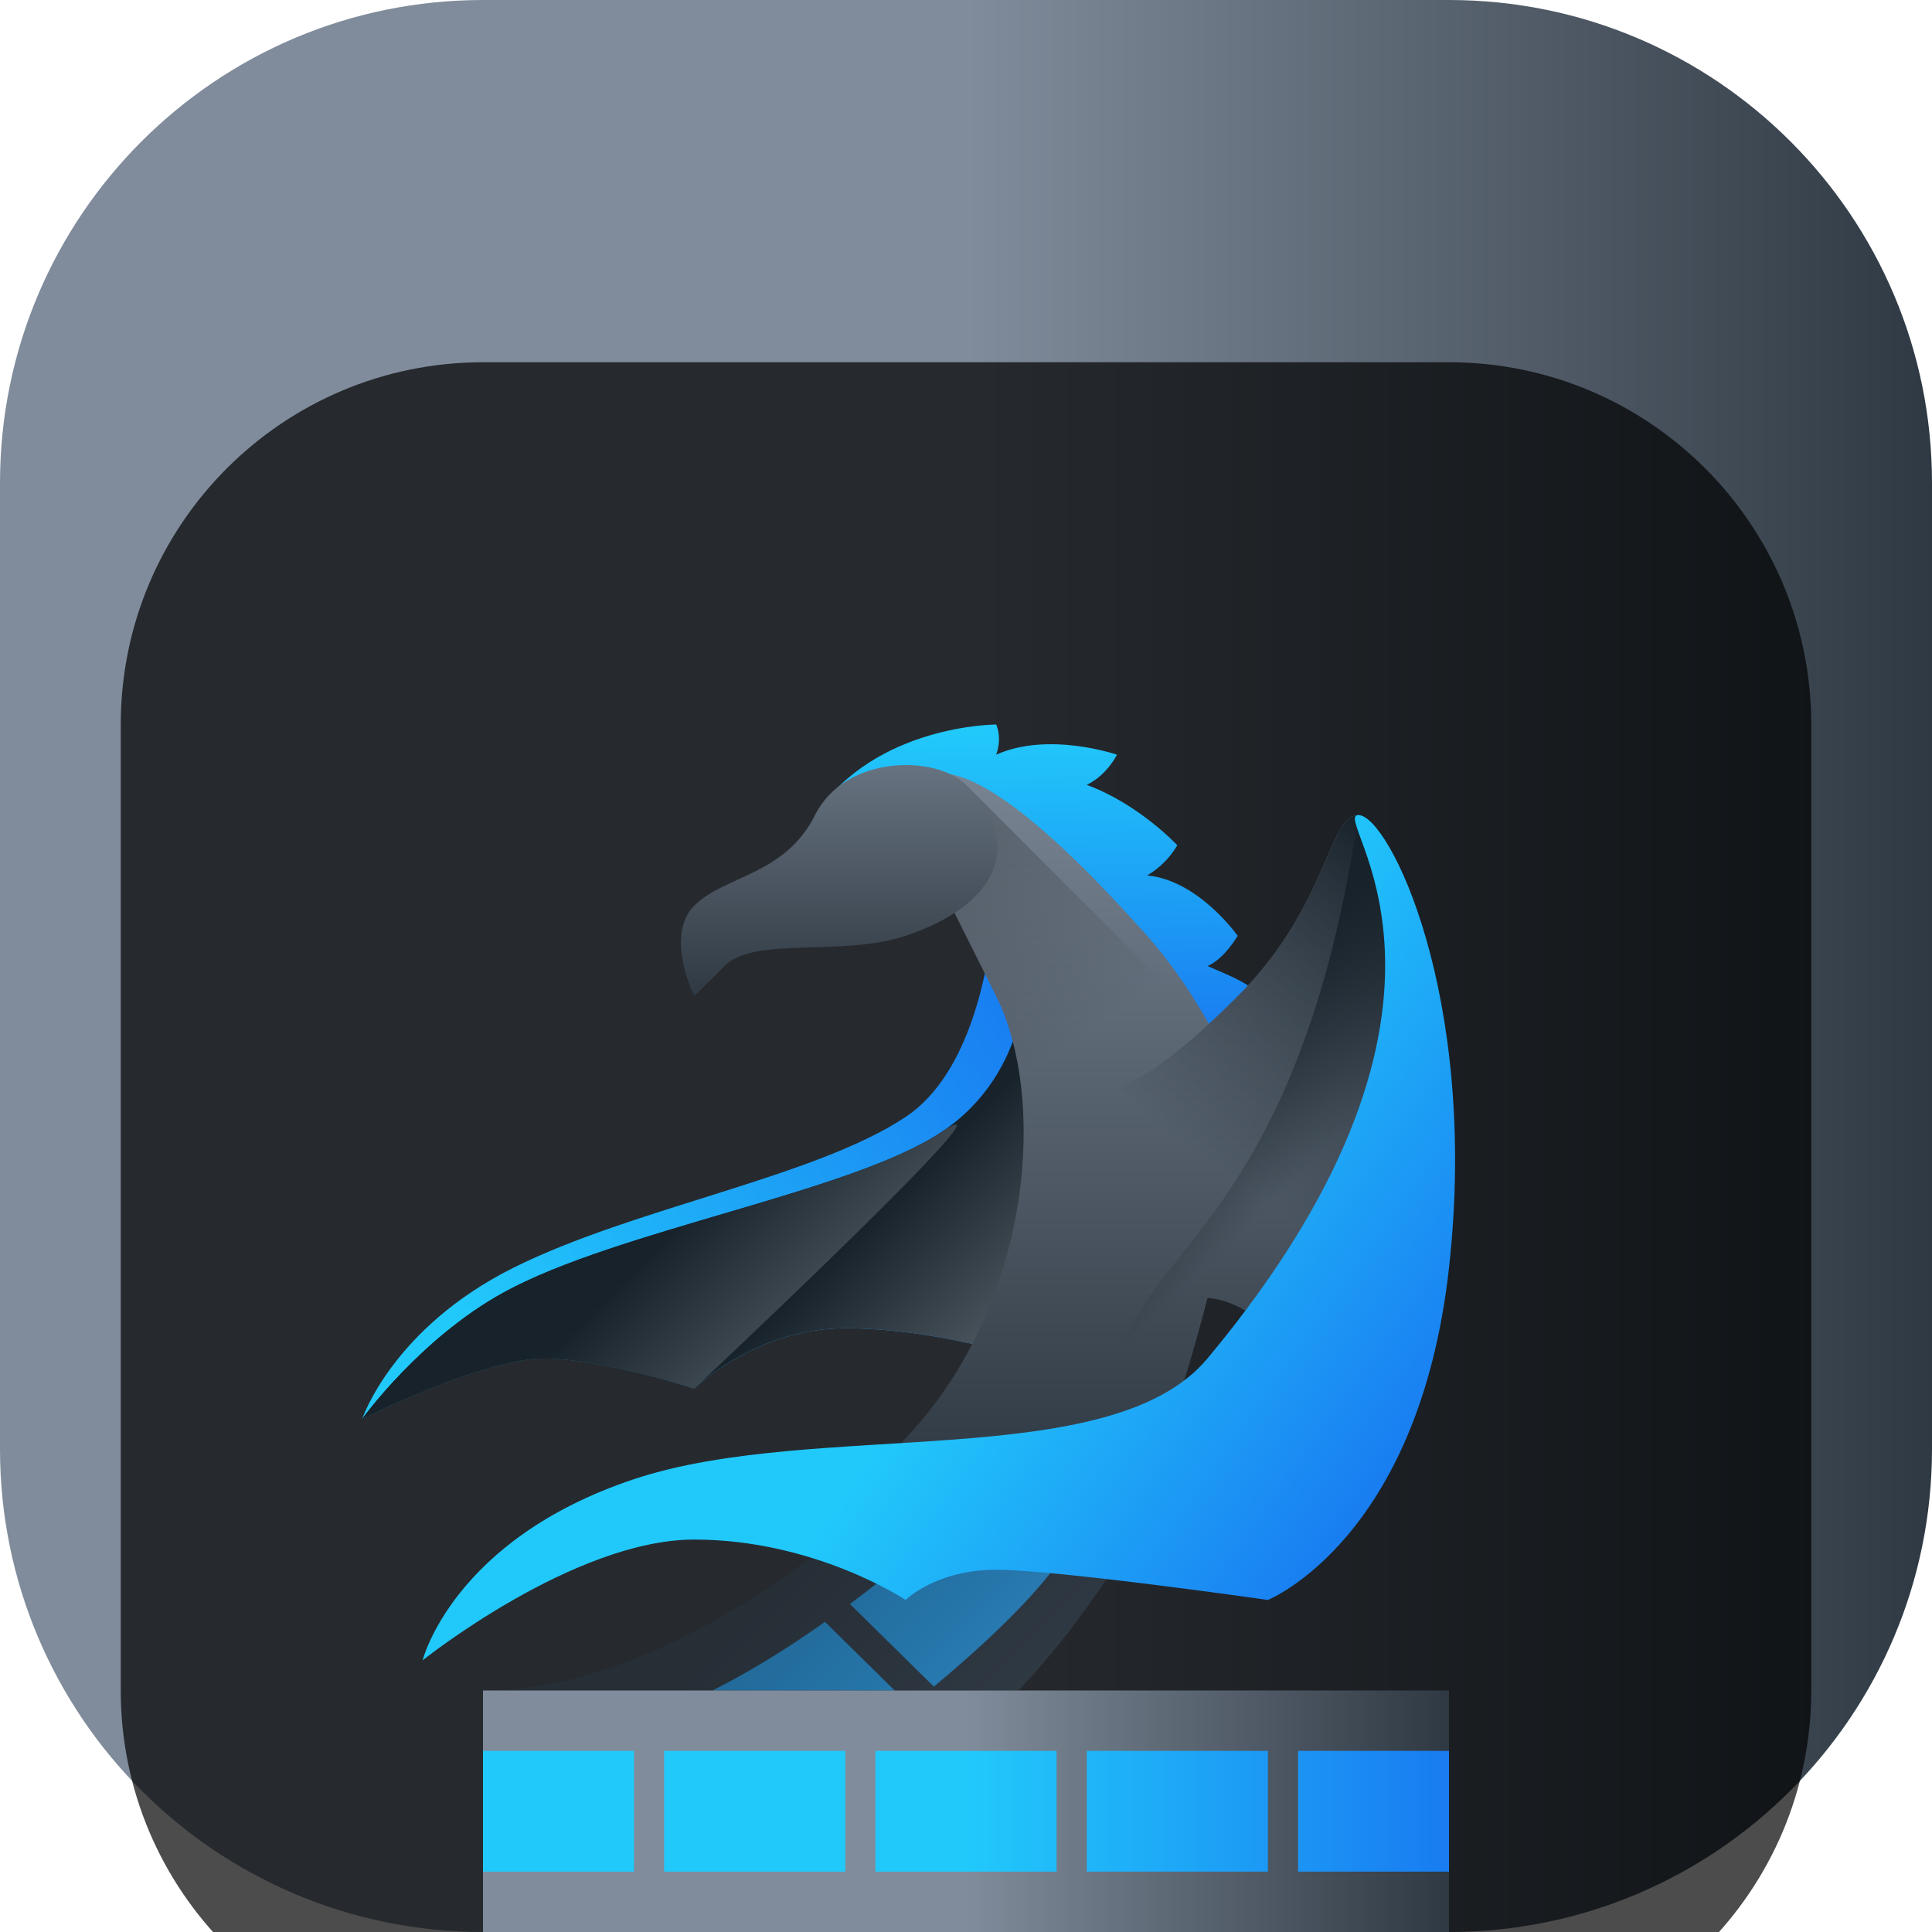 <svg width="32" height="32" viewBox="0 0 32 32" fill="none" xmlns="http://www.w3.org/2000/svg">
<g clip-path="url(#clip0_31_8682)">
<path d="M24 0H8C3.582 0 0 3.582 0 8V24C0 28.418 3.582 32 8 32H24C28.418 32 32 28.418 32 24V8C32 3.582 28.418 0 24 0Z" fill="url(#paint0_linear_31_8682)"/>
<g filter="url(#filter0_i_31_8682)">
<path d="M24 2H8C4.686 2 2 4.686 2 8V24C2 27.314 4.686 30 8 30H24C27.314 30 30 27.314 30 24V8C30 4.686 27.314 2 24 2Z" fill="black" fill-opacity="0.7"/>
<g filter="url(#filter1_d_31_8682)">
<path fill-rule="evenodd" clip-rule="evenodd" d="M13.5 7.5C14.5 6 16.5 6 16.5 6C16.5 6 16.604 6.213 16.5 6.5C17.369 6.11 18.5 6.5 18.5 6.5C18.5 6.5 18.342 6.834 18 7C18.861 7.315 19.5 8 19.5 8C19.5 8 19.342 8.302 19 8.5C19.854 8.58 20.5 9.5 20.5 9.5C20.5 9.5 20.273 9.889 20 10C20.711 10.307 21 10.411 21 11C21 11.589 19.5 12.5 19.5 12.5C19.5 12.5 18.625 10.249 18 9.5C17.375 8.751 16.768 8.344 16 8C15.232 7.657 13.5 7.5 13.5 7.5Z" fill="url(#paint1_linear_31_8682)"/>
<path fill-rule="evenodd" clip-rule="evenodd" d="M16.5 8.5C16.5 8.5 16.5 11.5 15 12.5C13.5 13.5 10.5 14 8.5 15C6.5 16 6 17.5 6 17.5C6 17.5 8 16.5 9 16.5C10 16.5 11.5 17 11.5 17C11.5 17 12.5 16 14 16C15.5 16 17 16.5 17 16.5L17.5 11L16.5 8.5Z" fill="url(#paint2_linear_31_8682)"/>
<path fill-rule="evenodd" clip-rule="evenodd" d="M17 10C17 10 17.094 11.75 15.594 12.75C14.094 13.75 10.233 14.37 8.344 15.406C6.961 16.165 6 17.5 6 17.5C6 17.5 8 16.5 9 16.5C10 16.5 11.5 17 11.5 17C11.5 17 12.5 16 14 16C15.5 16 17 16.5 17 16.5L17.5 11L17 10Z" fill="url(#paint3_linear_31_8682)"/>
<path fill-rule="evenodd" clip-rule="evenodd" d="M15.5 6.813C15 6.875 15 7.5 15 7.5L16.5 10.5C17.5 12.5 17 17 13.5 19C13.5 19 13.738 19.117 14.118 19.263C12.579 20.524 10.291 22 8 22H16.867C17.499 21.341 18.041 20.602 18.515 19.871C18.543 19.669 18.641 19.219 19 18.5C19.5 17.5 20 15.5 20 15.5C20 15.5 20.5 15.5 21 16C21.418 16.418 19.482 18.819 18.804 19.635C19.223 19.496 19.629 19.297 20 19C22.5 17 21.127 11.893 19 9.5C17 7.25 16 6.75 15.5 6.813Z" fill="url(#paint4_linear_31_8682)"/>
<path opacity="0.2" fill-rule="evenodd" clip-rule="evenodd" d="M16 7L15.25 8L16.5 10.5C16.729 10.959 16.875 11.552 16.929 12.214L19.5 10.5L16 7Z" fill="url(#paint5_linear_31_8682)"/>
<path fill-rule="evenodd" clip-rule="evenodd" d="M16.386 18.172C15.413 19.386 15.464 19.526 14.1 20.55C14.092 20.555 14.084 20.561 14.076 20.566L15.468 21.936C20.48 17.749 16.386 18.172 16.386 18.172ZM13.664 20.863C13.098 21.265 12.472 21.66 11.8 22H14.819L13.664 20.863Z" fill="#2980B9"/>
<path opacity="0.2" fill-rule="evenodd" clip-rule="evenodd" d="M14.118 19.263C12.579 20.524 10.291 22 8 22H16.867C17.551 21.287 18.133 20.48 18.633 19.691C19.113 19.553 13.738 19.117 14.118 19.263Z" fill="url(#paint6_linear_31_8682)"/>
<path d="M8 22V26H24V22H8Z" fill="url(#paint7_linear_31_8682)"/>
<path d="M8 23V25H10.5V23H8ZM11 23V25H14V23H11ZM14.5 23V25H17.5V23H14.5ZM18 23V25H21V23H18ZM21.5 23V25H24V23H21.5Z" fill="url(#paint8_linear_31_8682)"/>
<path fill-rule="evenodd" clip-rule="evenodd" d="M22.5 7.5C22 7.5 22 9 20.5 10.5C19 12 18.5 12 18.5 12C18.5 12 20 13 20 15C21.5 16 21.5 18 21.5 18L23.5 12.5L23 8.5L22.5 7.5Z" fill="url(#paint9_linear_31_8682)"/>
<path fill-rule="evenodd" clip-rule="evenodd" d="M22.5 7.5C22 7.5 22 9 20.5 10.5C19 12 18.5 12 18.5 12C18.5 12 20 13 20 15C20 17 19 18.5 19 18.5L23.5 12.5L23 8.5L22.5 7.5Z" fill="url(#paint10_linear_31_8682)"/>
<path fill-rule="evenodd" clip-rule="evenodd" d="M22.5 7.5C21.5 14.25 18.843 14.688 18.531 16.625C18.212 18.599 19 18.5 19 18.5L23.5 12.5L23 8.5L22.5 7.5Z" fill="url(#paint11_linear_31_8682)"/>
<path fill-rule="evenodd" clip-rule="evenodd" d="M22.5 7.5C23 7.5 24.5 10.5 24 15C23.5 19.5 21 20.5 21 20.5C21 20.5 17.5 20 16.5 20C15.5 20 15 20.5 15 20.5C15 20.5 13.5 19.5 11.5 19.5C9.5 19.5 7 21.5 7 21.5C7 21.5 7.5 19.5 10.5 18.5C13.5 17.5 18.399 18.421 20 16.5C25 10.5 22 7.5 22.5 7.5Z" fill="url(#paint12_linear_31_8682)"/>
<path fill-rule="evenodd" clip-rule="evenodd" d="M15 9.5C13.939 9.854 12.5 9.5 12 10L11.5 10.5C11.5 10.5 11 9.5 11.5 9C12 8.5 13 8.5 13.5 7.5C14 6.5 15.5 6.5 16 7C17 8 16.5 9 15 9.5Z" fill="url(#paint13_linear_31_8682)"/>
<path fill-rule="evenodd" clip-rule="evenodd" d="M15.594 12.75C14.094 13.75 10.233 14.37 8.344 15.406C6.961 16.165 6 17.5 6 17.5C6 17.5 8 16.5 9 16.5C10 16.5 11.5 17 11.5 17C11.5 17 17.094 11.75 15.594 12.75Z" fill="url(#paint14_linear_31_8682)"/>
</g>
</g>
</g>
<defs>
<filter id="filter0_i_31_8682" x="2" y="2" width="28" height="32" filterUnits="userSpaceOnUse" color-interpolation-filters="sRGB">
<feFlood flood-opacity="0" result="BackgroundImageFix"/>
<feBlend mode="normal" in="SourceGraphic" in2="BackgroundImageFix" result="shape"/>
<feColorMatrix in="SourceAlpha" type="matrix" values="0 0 0 0 0 0 0 0 0 0 0 0 0 0 0 0 0 0 127 0" result="hardAlpha"/>
<feOffset dy="4"/>
<feGaussianBlur stdDeviation="2"/>
<feComposite in2="hardAlpha" operator="arithmetic" k2="-1" k3="1"/>
<feColorMatrix type="matrix" values="0 0 0 0 0 0 0 0 0 0 0 0 0 0 0 0 0 0 0.25 0"/>
<feBlend mode="normal" in2="shape" result="effect1_innerShadow_31_8682"/>
</filter>
<filter id="filter1_d_31_8682" x="2" y="4" width="26.101" height="28" filterUnits="userSpaceOnUse" color-interpolation-filters="sRGB">
<feFlood flood-opacity="0" result="BackgroundImageFix"/>
<feColorMatrix in="SourceAlpha" type="matrix" values="0 0 0 0 0 0 0 0 0 0 0 0 0 0 0 0 0 0 127 0" result="hardAlpha"/>
<feOffset dy="2"/>
<feGaussianBlur stdDeviation="2"/>
<feComposite in2="hardAlpha" operator="out"/>
<feColorMatrix type="matrix" values="0 0 0 0 0 0 0 0 0 0 0 0 0 0 0 0 0 0 0.25 0"/>
<feBlend mode="normal" in2="BackgroundImageFix" result="effect1_dropShadow_31_8682"/>
<feBlend mode="normal" in="SourceGraphic" in2="effect1_dropShadow_31_8682" result="shape"/>
</filter>
<linearGradient id="paint0_linear_31_8682" x1="32" y1="-2139.19" x2="16" y2="-2139.19" gradientUnits="userSpaceOnUse">
<stop stop-color="#2F3943"/>
<stop offset="1" stop-color="#808C9B"/>
</linearGradient>
<linearGradient id="paint1_linear_31_8682" x1="20.129" y1="11.15" x2="20" y2="6" gradientUnits="userSpaceOnUse">
<stop stop-color="#197CF1"/>
<stop offset="1" stop-color="#21C9FB"/>
</linearGradient>
<linearGradient id="paint2_linear_31_8682" x1="17.071" y1="10.614" x2="7.777" y2="16.138" gradientUnits="userSpaceOnUse">
<stop stop-color="#197CF1"/>
<stop offset="1" stop-color="#21C9FB"/>
</linearGradient>
<linearGradient id="paint3_linear_31_8682" x1="15.125" y1="13.469" x2="17.594" y2="15.938" gradientUnits="userSpaceOnUse">
<stop stop-color="#18222A"/>
<stop offset="1" stop-color="#566069"/>
</linearGradient>
<linearGradient id="paint4_linear_31_8682" x1="-188.286" y1="18.5" x2="-188.286" y2="5.5" gradientUnits="userSpaceOnUse">
<stop stop-color="#2F3943"/>
<stop offset="1" stop-color="#808C9B"/>
</linearGradient>
<linearGradient id="paint5_linear_31_8682" x1="15.5" y1="8.5" x2="17.5" y2="11.5" gradientUnits="userSpaceOnUse">
<stop/>
<stop offset="1" stop-opacity="0"/>
</linearGradient>
<linearGradient id="paint6_linear_31_8682" x1="13.5" y1="19.5" x2="16.5" y2="22.5" gradientUnits="userSpaceOnUse">
<stop/>
<stop offset="1" stop-opacity="0"/>
</linearGradient>
<linearGradient id="paint7_linear_31_8682" x1="24" y1="-245.399" x2="16" y2="-245.399" gradientUnits="userSpaceOnUse">
<stop stop-color="#2F3943"/>
<stop offset="1" stop-color="#808C9B"/>
</linearGradient>
<linearGradient id="paint8_linear_31_8682" x1="24" y1="4.5" x2="16" y2="4.5" gradientUnits="userSpaceOnUse">
<stop stop-color="#197CF1"/>
<stop offset="1" stop-color="#21C9FB"/>
</linearGradient>
<linearGradient id="paint9_linear_31_8682" x1="-188.286" y1="18.5" x2="-188.286" y2="5.5" gradientUnits="userSpaceOnUse">
<stop stop-color="#2F3943"/>
<stop offset="1" stop-color="#808C9B"/>
</linearGradient>
<linearGradient id="paint10_linear_31_8682" x1="22.5" y1="7.5" x2="19" y2="12.5" gradientUnits="userSpaceOnUse">
<stop stop-color="#18222A"/>
<stop offset="1" stop-color="#18222A" stop-opacity="0"/>
</linearGradient>
<linearGradient id="paint11_linear_31_8682" x1="22.187" y1="8.906" x2="24.14" y2="10.859" gradientUnits="userSpaceOnUse">
<stop stop-color="#18222A"/>
<stop offset="1" stop-color="#18222A" stop-opacity="0"/>
</linearGradient>
<linearGradient id="paint12_linear_31_8682" x1="23.5" y1="18" x2="17.5" y2="13.75" gradientUnits="userSpaceOnUse">
<stop stop-color="#197CF1"/>
<stop offset="1" stop-color="#21C9FB"/>
</linearGradient>
<linearGradient id="paint13_linear_31_8682" x1="-188.286" y1="10.5" x2="-188.286" y2="5" gradientUnits="userSpaceOnUse">
<stop stop-color="#2F3943"/>
<stop offset="1" stop-color="#808C9B"/>
</linearGradient>
<linearGradient id="paint14_linear_31_8682" x1="11.75" y1="13.75" x2="14.328" y2="16.328" gradientUnits="userSpaceOnUse">
<stop stop-color="#18222A"/>
<stop offset="1" stop-color="#566069"/>
</linearGradient>
<clipPath id="clip0_31_8682">
<rect width="32" height="32" fill="white"/>
</clipPath>
</defs>
</svg>
